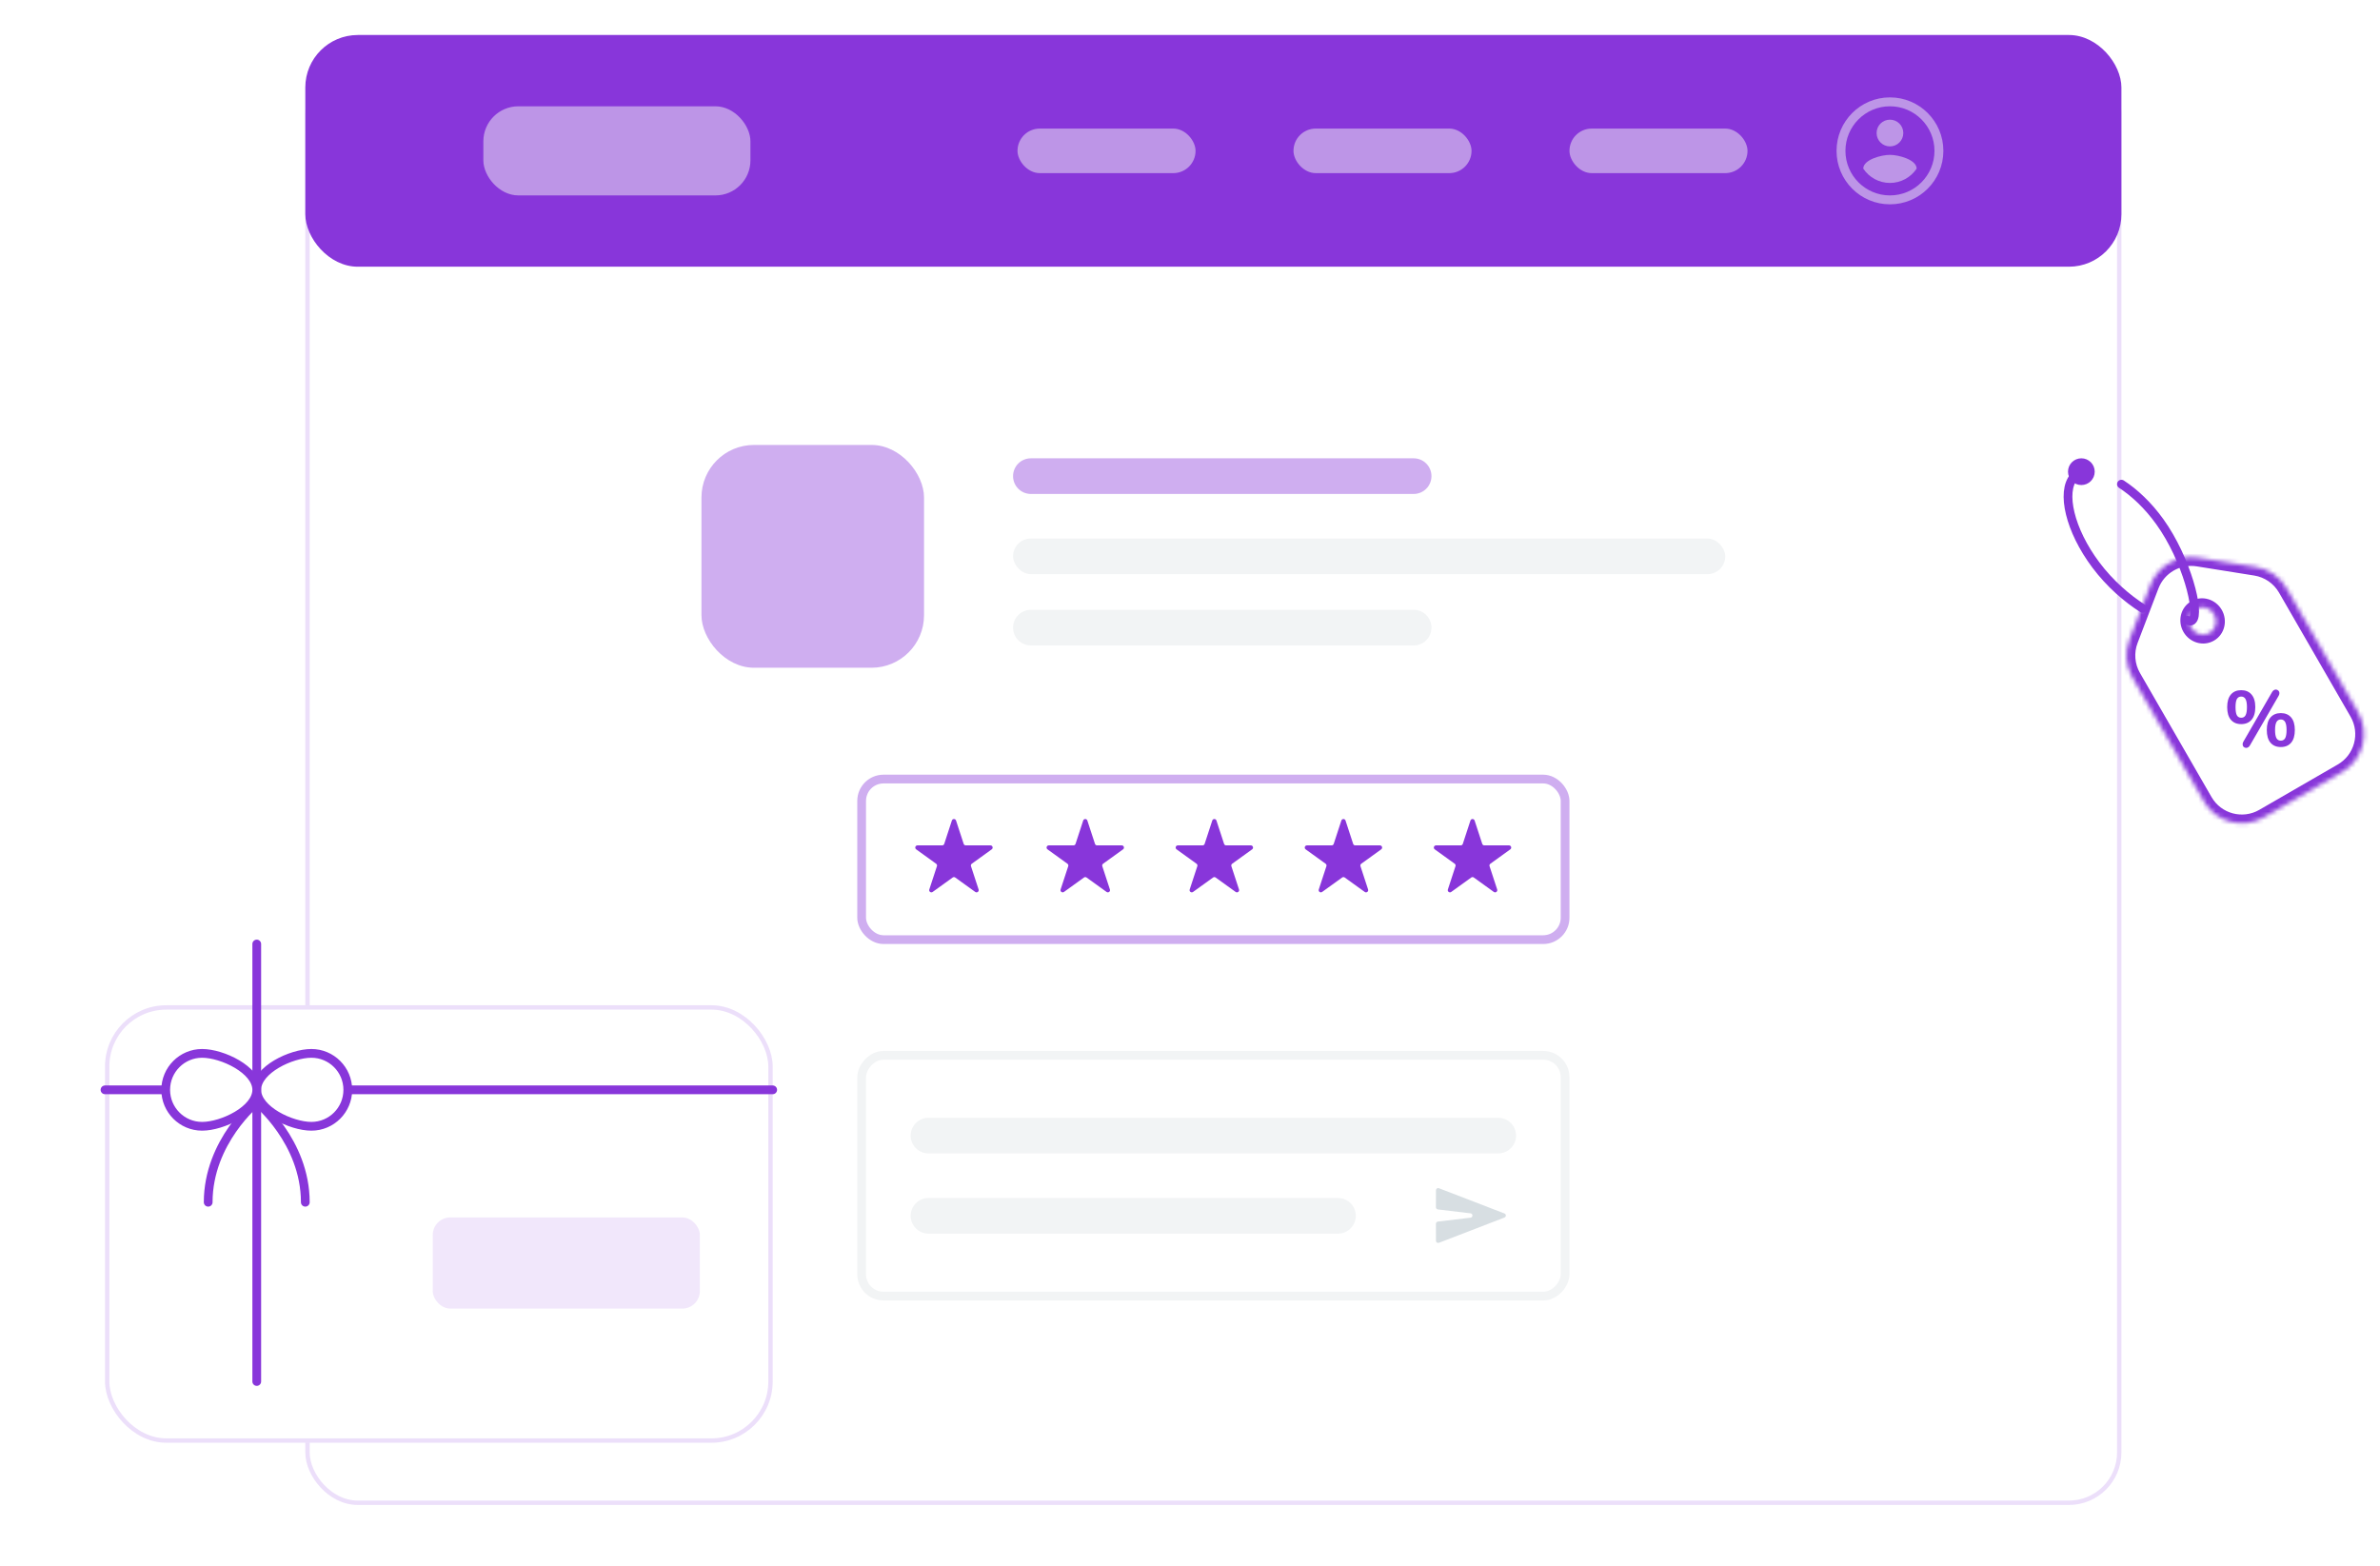 <svg width="544" height="358" viewBox="0 0 544 358" fill="none" xmlns="http://www.w3.org/2000/svg">
<g filter="url(#filter0_d)">
<rect x="69.784" y="8" width="415.112" height="330" rx="12" fill="white"/>
<rect x="70.284" y="8.5" width="414.112" height="329" rx="11.5" stroke="#8836DA" stroke-opacity="0.16"/>
</g>
<path d="M328.219 283.608C328.219 283.958 328.571 284.199 328.898 284.073L343.876 278.304C344.303 278.139 344.303 277.535 343.876 277.371L328.898 271.601C328.571 271.475 328.219 271.716 328.219 272.067L328.213 275.949C328.212 276.202 328.401 276.416 328.653 276.446L336.121 277.341C336.708 277.411 336.708 278.263 336.121 278.334L328.653 279.228C328.401 279.258 328.212 279.472 328.213 279.726L328.219 283.608Z" fill="#D7DEE2"/>
<path d="M208.155 259.574C208.155 257.324 209.979 255.5 212.229 255.5L342.451 255.5C344.702 255.5 346.526 257.324 346.526 259.574C346.526 261.824 344.702 263.648 342.451 263.648H212.229C209.979 263.648 208.155 261.824 208.155 259.574Z" fill="#F2F4F5"/>
<path d="M208.155 277.907C208.155 275.657 209.979 273.833 212.229 273.833H305.824C308.074 273.833 309.898 275.657 309.898 277.907C309.898 280.157 308.074 281.981 305.824 281.981H212.229C209.979 281.981 208.155 280.157 208.155 277.907Z" fill="#F2F4F5"/>
<rect x="1" y="-1" width="160.789" height="55.037" rx="5" transform="matrix(1 0 0 -1 195.946 295.259)" stroke="#F2F4F5" stroke-width="2"/>
<rect x="231.556" y="123.093" width="162.789" height="8.148" rx="4.074" fill="#F2F4F5"/>
<path d="M231.556 143.463C231.556 141.213 233.38 139.389 235.63 139.389L323.12 139.389C325.37 139.389 327.194 141.213 327.194 143.463C327.194 145.713 325.37 147.537 323.12 147.537H235.63C233.38 147.537 231.556 145.713 231.556 143.463Z" fill="#F2F4F5"/>
<path d="M231.556 108.833C231.556 106.583 233.38 104.759 235.63 104.759L323.12 104.759C325.37 104.759 327.194 106.583 327.194 108.833C327.194 111.083 325.37 112.907 323.12 112.907L235.63 112.907C233.38 112.907 231.556 111.083 231.556 108.833Z" fill="#8836DA" fill-opacity="0.4"/>
<rect x="160.336" y="101.704" width="50.871" height="50.926" rx="12" fill="#8836DA" fill-opacity="0.4"/>
<rect x="69.784" y="8" width="415.112" height="52.963" rx="12" fill="#8836DA"/>
<path d="M431.99 46.704C438.733 46.704 444.199 41.232 444.199 34.481C444.199 27.731 438.733 22.259 431.99 22.259C425.247 22.259 419.781 27.731 419.781 34.481C419.781 41.232 425.247 46.704 431.99 46.704Z" fill="#F2F4F5" fill-opacity="0.5"/>
<path d="M431.99 24.296C426.374 24.296 421.815 28.859 421.815 34.482C421.815 40.104 426.374 44.667 431.99 44.667C437.606 44.667 442.164 40.104 442.164 34.482C442.164 28.859 437.606 24.296 431.99 24.296ZM431.99 27.352C433.679 27.352 435.042 28.717 435.042 30.407C435.042 32.098 433.679 33.463 431.99 33.463C430.301 33.463 428.937 32.098 428.937 30.407C428.937 28.717 430.301 27.352 431.99 27.352ZM431.99 41.815C429.446 41.815 427.198 40.511 425.885 38.535C425.916 36.508 429.955 35.398 431.99 35.398C434.014 35.398 438.064 36.508 438.094 38.535C436.782 40.511 434.533 41.815 431.99 41.815Z" fill="#8836DA"/>
<rect x="358.735" y="29.389" width="40.697" height="10.185" rx="5.093" fill="#F2F4F5" fill-opacity="0.5"/>
<rect x="295.654" y="29.389" width="40.697" height="10.185" rx="5.093" fill="#F2F4F5" fill-opacity="0.5"/>
<rect x="232.573" y="29.389" width="40.697" height="10.185" rx="5.093" fill="#F2F4F5" fill-opacity="0.5"/>
<rect x="110.482" y="24.296" width="61.046" height="20.37" rx="8" fill="#F2F4F5" fill-opacity="0.5"/>
<rect x="195.946" y="177.074" width="162.789" height="38.704" rx="6" fill="white"/>
<rect x="196.946" y="178.074" width="160.789" height="36.704" rx="5" stroke="#8836DA" stroke-opacity="0.4" stroke-width="2"/>
<path d="M217.571 187.556C217.722 187.097 218.371 187.097 218.522 187.556L220.269 192.892C220.336 193.097 220.528 193.236 220.744 193.236H226.39C226.875 193.236 227.076 193.858 226.682 194.142L222.121 197.43C221.945 197.557 221.871 197.784 221.939 197.991L223.682 203.316C223.833 203.776 223.307 204.161 222.915 203.877L218.339 200.579C218.164 200.453 217.929 200.453 217.754 200.579L213.179 203.877C212.786 204.161 212.261 203.776 212.411 203.316L214.155 197.991C214.223 197.784 214.149 197.557 213.972 197.43L209.411 194.142C209.018 193.858 209.218 193.236 209.704 193.236H215.349C215.565 193.236 215.757 193.097 215.824 192.892L217.571 187.556Z" fill="#8836DA"/>
<path d="M247.586 187.556C247.736 187.097 248.386 187.097 248.536 187.556L250.283 192.892C250.35 193.097 250.542 193.236 250.758 193.236H256.404C256.889 193.236 257.09 193.858 256.696 194.142L252.136 197.43C251.959 197.557 251.885 197.784 251.953 197.991L253.696 203.316C253.847 203.776 253.321 204.161 252.929 203.877L248.353 200.579C248.179 200.453 247.943 200.453 247.768 200.579L243.193 203.877C242.8 204.161 242.275 203.776 242.425 203.316L244.169 197.991C244.237 197.784 244.163 197.557 243.986 197.43L239.426 194.142C239.032 193.858 239.233 193.236 239.718 193.236H245.363C245.58 193.236 245.771 193.097 245.839 192.892L247.586 187.556Z" fill="#8836DA"/>
<path d="M277.091 187.556C277.242 187.097 277.891 187.097 278.042 187.556L279.789 192.892C279.856 193.097 280.048 193.236 280.264 193.236H285.909C286.395 193.236 286.595 193.858 286.202 194.142L281.641 197.43C281.464 197.557 281.391 197.784 281.458 197.991L283.202 203.316C283.352 203.776 282.827 204.161 282.434 203.877L277.859 200.579C277.684 200.453 277.449 200.453 277.274 200.579L272.698 203.877C272.306 204.161 271.78 203.776 271.931 203.316L273.674 197.991C273.742 197.784 273.668 197.557 273.492 197.43L268.931 194.142C268.537 193.858 268.738 193.236 269.223 193.236H274.869C275.085 193.236 275.277 193.097 275.344 192.892L277.091 187.556Z" fill="#8836DA"/>
<path d="M306.597 187.556C306.747 187.097 307.397 187.097 307.547 187.556L309.294 192.892C309.361 193.097 309.553 193.236 309.769 193.236H315.415C315.9 193.236 316.101 193.858 315.707 194.142L311.147 197.43C310.97 197.557 310.896 197.784 310.964 197.991L312.707 203.316C312.858 203.776 312.332 204.161 311.94 203.877L307.364 200.579C307.19 200.453 306.954 200.453 306.779 200.579L302.204 203.877C301.811 204.161 301.286 203.776 301.436 203.316L303.18 197.991C303.248 197.784 303.174 197.557 302.997 197.43L298.436 194.142C298.043 193.858 298.244 193.236 298.729 193.236H304.374C304.591 193.236 304.782 193.097 304.85 192.892L306.597 187.556Z" fill="#8836DA"/>
<path d="M336.102 187.556C336.253 187.097 336.902 187.097 337.053 187.556L338.8 192.892C338.867 193.097 339.059 193.236 339.275 193.236H344.92C345.406 193.236 345.606 193.858 345.213 194.142L340.652 197.43C340.475 197.557 340.402 197.784 340.469 197.991L342.213 203.316C342.363 203.776 341.838 204.161 341.445 203.877L336.87 200.579C336.695 200.453 336.46 200.453 336.285 200.579L331.709 203.877C331.317 204.161 330.791 203.776 330.942 203.316L332.685 197.991C332.753 197.784 332.679 197.557 332.503 197.43L327.942 194.142C327.548 193.858 327.749 193.236 328.234 193.236H333.88C334.096 193.236 334.288 193.097 334.355 192.892L336.102 187.556Z" fill="#8836DA"/>
<g filter="url(#filter1_d)">
<rect x="24" y="215.778" width="152.615" height="100" rx="14" fill="white"/>
<rect x="24.5" y="216.278" width="151.615" height="99" rx="13.5" stroke="#8836DA" stroke-opacity="0.16"/>
</g>
<path d="M58.685 215.778V315.778" stroke="#8836DA" stroke-width="2" stroke-linecap="round"/>
<path d="M176.615 249.111H24" stroke="#8836DA" stroke-width="2" stroke-linecap="round"/>
<rect opacity="0.12" x="98.92" y="278.278" width="61.046" height="20.833" rx="4" fill="#8836DA"/>
<path d="M79.496 249.111C79.496 253.714 75.769 257.444 71.172 257.444C66.574 257.444 58.685 253.714 58.685 249.111C58.685 244.509 66.574 240.778 71.172 240.778C75.769 240.778 79.496 244.509 79.496 249.111Z" fill="white" stroke="#8836DA" stroke-width="2"/>
<path d="M37.874 249.111C37.874 244.509 41.601 240.778 46.199 240.778C50.796 240.778 58.685 244.509 58.685 249.111C58.685 253.713 50.796 257.444 46.199 257.444C41.601 257.444 37.874 253.713 37.874 249.111Z" fill="white" stroke="#8836DA" stroke-width="2"/>
<path d="M58.685 251.889C58.685 251.889 69.784 260.917 69.784 274.806" stroke="#8836DA" stroke-width="2" stroke-linecap="round"/>
<path d="M58.685 251.889C58.685 251.889 47.586 260.917 47.586 274.806" stroke="#8836DA" stroke-width="2" stroke-linecap="round"/>
<mask id="path-34-inside-1" fill="white">
<path fill-rule="evenodd" clip-rule="evenodd" d="M515.568 129.579C518.542 130.053 521.143 131.844 522.648 134.454L539.004 162.814C541.763 167.598 540.124 173.717 535.342 176.481L517.413 186.843C512.631 189.607 506.518 187.969 503.759 183.184L487.403 154.825C485.898 152.215 485.649 149.064 486.726 146.249L491.491 133.787C493.182 129.367 497.735 126.735 502.404 127.48L515.568 129.579ZM501.855 139.153C500.395 139.996 499.928 141.922 500.811 143.453C501.694 144.985 503.594 145.542 505.054 144.698C506.514 143.855 506.981 141.929 506.098 140.398C505.215 138.866 503.315 138.309 501.855 139.153Z"/>
</mask>
<path fill-rule="evenodd" clip-rule="evenodd" d="M515.568 129.579C518.542 130.053 521.143 131.844 522.648 134.454L539.004 162.814C541.763 167.598 540.124 173.717 535.342 176.481L517.413 186.843C512.631 189.607 506.518 187.969 503.759 183.184L487.403 154.825C485.898 152.215 485.649 149.064 486.726 146.249L491.491 133.787C493.182 129.367 497.735 126.735 502.404 127.48L515.568 129.579ZM501.855 139.153C500.395 139.996 499.928 141.922 500.811 143.453C501.694 144.985 503.594 145.542 505.054 144.698C506.514 143.855 506.981 141.929 506.098 140.398C505.215 138.866 503.315 138.309 501.855 139.153Z" fill="white"/>
<path d="M522.648 134.454L524.38 133.454L522.648 134.454ZM515.568 129.579L515.883 127.603L515.883 127.603L515.568 129.579ZM539.004 162.814L537.272 163.815L539.004 162.814ZM535.342 176.481L536.341 178.213L535.342 176.481ZM517.413 186.843L516.414 185.11L517.413 186.843ZM486.726 146.249L488.593 146.963L486.726 146.249ZM491.491 133.787L489.624 133.073L489.624 133.073L491.491 133.787ZM502.404 127.48L502.72 125.504L502.72 125.504L502.404 127.48ZM520.916 135.455C519.712 133.367 517.631 131.934 515.252 131.555L515.883 127.603C519.452 128.172 522.573 130.322 524.38 133.454L520.916 135.455ZM537.272 163.815L520.916 135.455L524.38 133.454L540.736 161.813L537.272 163.815ZM534.343 174.748C538.168 172.537 539.48 167.642 537.272 163.815L540.736 161.813C544.047 167.554 542.079 174.897 536.341 178.213L534.343 174.748ZM516.414 185.11L534.343 174.748L536.341 178.213L518.412 188.575L516.414 185.11ZM505.491 182.184C507.698 186.011 512.589 187.321 516.414 185.11L518.412 188.575C512.674 191.892 505.339 189.926 502.028 184.185L505.491 182.184ZM489.135 153.824L505.491 182.184L502.028 184.185L485.672 155.826L489.135 153.824ZM488.593 146.963C487.732 149.216 487.931 151.736 489.135 153.824L485.672 155.826C483.865 152.694 483.567 148.913 484.859 145.534L488.593 146.963ZM493.358 134.501L488.593 146.963L484.859 145.534L489.624 133.073L493.358 134.501ZM502.089 129.455C498.353 128.86 494.711 130.965 493.358 134.501L489.624 133.073C491.653 127.768 497.117 124.61 502.72 125.504L502.089 129.455ZM515.252 131.555L502.089 129.455L502.72 125.504L515.883 127.603L515.252 131.555ZM499.08 144.454C497.69 142.044 498.364 138.861 500.856 137.42L502.854 140.885C502.427 141.132 502.166 141.8 502.543 142.452L499.08 144.454ZM506.053 146.431C503.56 147.871 500.47 146.864 499.08 144.454L502.543 142.452C502.919 143.105 503.627 143.213 504.054 142.966L506.053 146.431ZM507.829 139.397C509.219 141.807 508.545 144.99 506.053 146.431L504.054 142.966C504.482 142.719 504.743 142.051 504.366 141.398L507.829 139.397ZM500.856 137.42C503.349 135.98 506.439 136.987 507.829 139.397L504.366 141.398C503.99 140.746 503.282 140.638 502.854 140.885L500.856 137.42Z" fill="#8836DA" mask="url(#path-34-inside-1)"/>
<path d="M489.748 139.063C486.245 136.838 482.291 133.46 479.045 129.129C473.063 121.149 471.111 112.443 474.007 109.037C474.441 108.525 475.029 108.177 475.739 107.987M499.993 141.769C500.735 142.178 500.972 141.889 501.106 141.77C502.963 140.132 499.787 127.766 493.682 119.265C490.969 115.488 487.86 112.599 484.896 110.667" stroke="#8836DA" stroke-width="2" stroke-linecap="round"/>
<ellipse cx="475.739" cy="107.815" rx="3.052" ry="3.056" fill="#8836DA"/>
<path d="M514.273 170.377C514.165 170.569 514.033 170.713 513.877 170.809C513.721 170.905 513.565 170.953 513.409 170.953C513.193 170.953 513.001 170.875 512.833 170.719C512.677 170.563 512.599 170.365 512.599 170.125C512.599 169.921 512.659 169.717 512.779 169.513L519.331 158.191C519.439 157.999 519.571 157.855 519.727 157.759C519.883 157.663 520.039 157.615 520.195 157.615C520.411 157.615 520.597 157.693 520.753 157.849C520.921 158.005 521.005 158.203 521.005 158.443C521.005 158.647 520.945 158.851 520.825 159.055L514.273 170.377ZM512.275 165.517C511.267 165.517 510.481 165.187 509.917 164.527C509.353 163.867 509.071 162.901 509.071 161.629C509.071 160.369 509.353 159.409 509.917 158.749C510.481 158.089 511.267 157.759 512.275 157.759C513.283 157.759 514.069 158.089 514.633 158.749C515.209 159.409 515.497 160.369 515.497 161.629C515.497 162.901 515.209 163.867 514.633 164.527C514.069 165.187 513.283 165.517 512.275 165.517ZM512.275 164.059C512.731 164.059 513.061 163.873 513.265 163.501C513.481 163.117 513.589 162.493 513.589 161.629C513.589 160.789 513.481 160.177 513.265 159.793C513.049 159.409 512.719 159.217 512.275 159.217C511.831 159.217 511.501 159.409 511.285 159.793C511.081 160.165 510.979 160.777 510.979 161.629C510.979 162.493 511.081 163.117 511.285 163.501C511.501 163.873 511.831 164.059 512.275 164.059ZM521.329 170.755C520.321 170.755 519.535 170.425 518.971 169.765C518.407 169.105 518.125 168.133 518.125 166.849C518.125 165.589 518.407 164.635 518.971 163.987C519.547 163.327 520.333 162.997 521.329 162.997C522.337 162.997 523.123 163.327 523.687 163.987C524.251 164.647 524.533 165.607 524.533 166.867C524.533 168.139 524.251 169.105 523.687 169.765C523.123 170.425 522.337 170.755 521.329 170.755ZM521.329 169.297C521.773 169.297 522.103 169.111 522.319 168.739C522.535 168.355 522.643 167.731 522.643 166.867C522.643 166.027 522.535 165.415 522.319 165.031C522.103 164.647 521.773 164.455 521.329 164.455C520.885 164.455 520.555 164.647 520.339 165.031C520.123 165.415 520.015 166.027 520.015 166.867C520.015 167.731 520.123 168.355 520.339 168.739C520.555 169.111 520.885 169.297 521.329 169.297Z" fill="#8836DA"/>
<defs>
<filter id="filter0_d" x="55.784" y="0" width="443.112" height="358" filterUnits="userSpaceOnUse" color-interpolation-filters="sRGB">
<feFlood flood-opacity="0" result="BackgroundImageFix"/>
<feColorMatrix in="SourceAlpha" type="matrix" values="0 0 0 0 0 0 0 0 0 0 0 0 0 0 0 0 0 0 127 0"/>
<feOffset dy="6"/>
<feGaussianBlur stdDeviation="7"/>
<feColorMatrix type="matrix" values="0 0 0 0 0.322 0 0 0 0 0.122 0 0 0 0 0.522 0 0 0 0.16 0"/>
<feBlend mode="normal" in2="BackgroundImageFix" result="effect1_dropShadow"/>
<feBlend mode="normal" in="SourceGraphic" in2="effect1_dropShadow" result="shape"/>
</filter>
<filter id="filter1_d" x="0" y="205.778" width="200.615" height="148" filterUnits="userSpaceOnUse" color-interpolation-filters="sRGB">
<feFlood flood-opacity="0" result="BackgroundImageFix"/>
<feColorMatrix in="SourceAlpha" type="matrix" values="0 0 0 0 0 0 0 0 0 0 0 0 0 0 0 0 0 0 127 0"/>
<feOffset dy="14"/>
<feGaussianBlur stdDeviation="12"/>
<feColorMatrix type="matrix" values="0 0 0 0 0.322 0 0 0 0 0.122 0 0 0 0 0.522 0 0 0 0.2 0"/>
<feBlend mode="normal" in2="BackgroundImageFix" result="effect1_dropShadow"/>
<feBlend mode="normal" in="SourceGraphic" in2="effect1_dropShadow" result="shape"/>
</filter>
</defs>
</svg>
